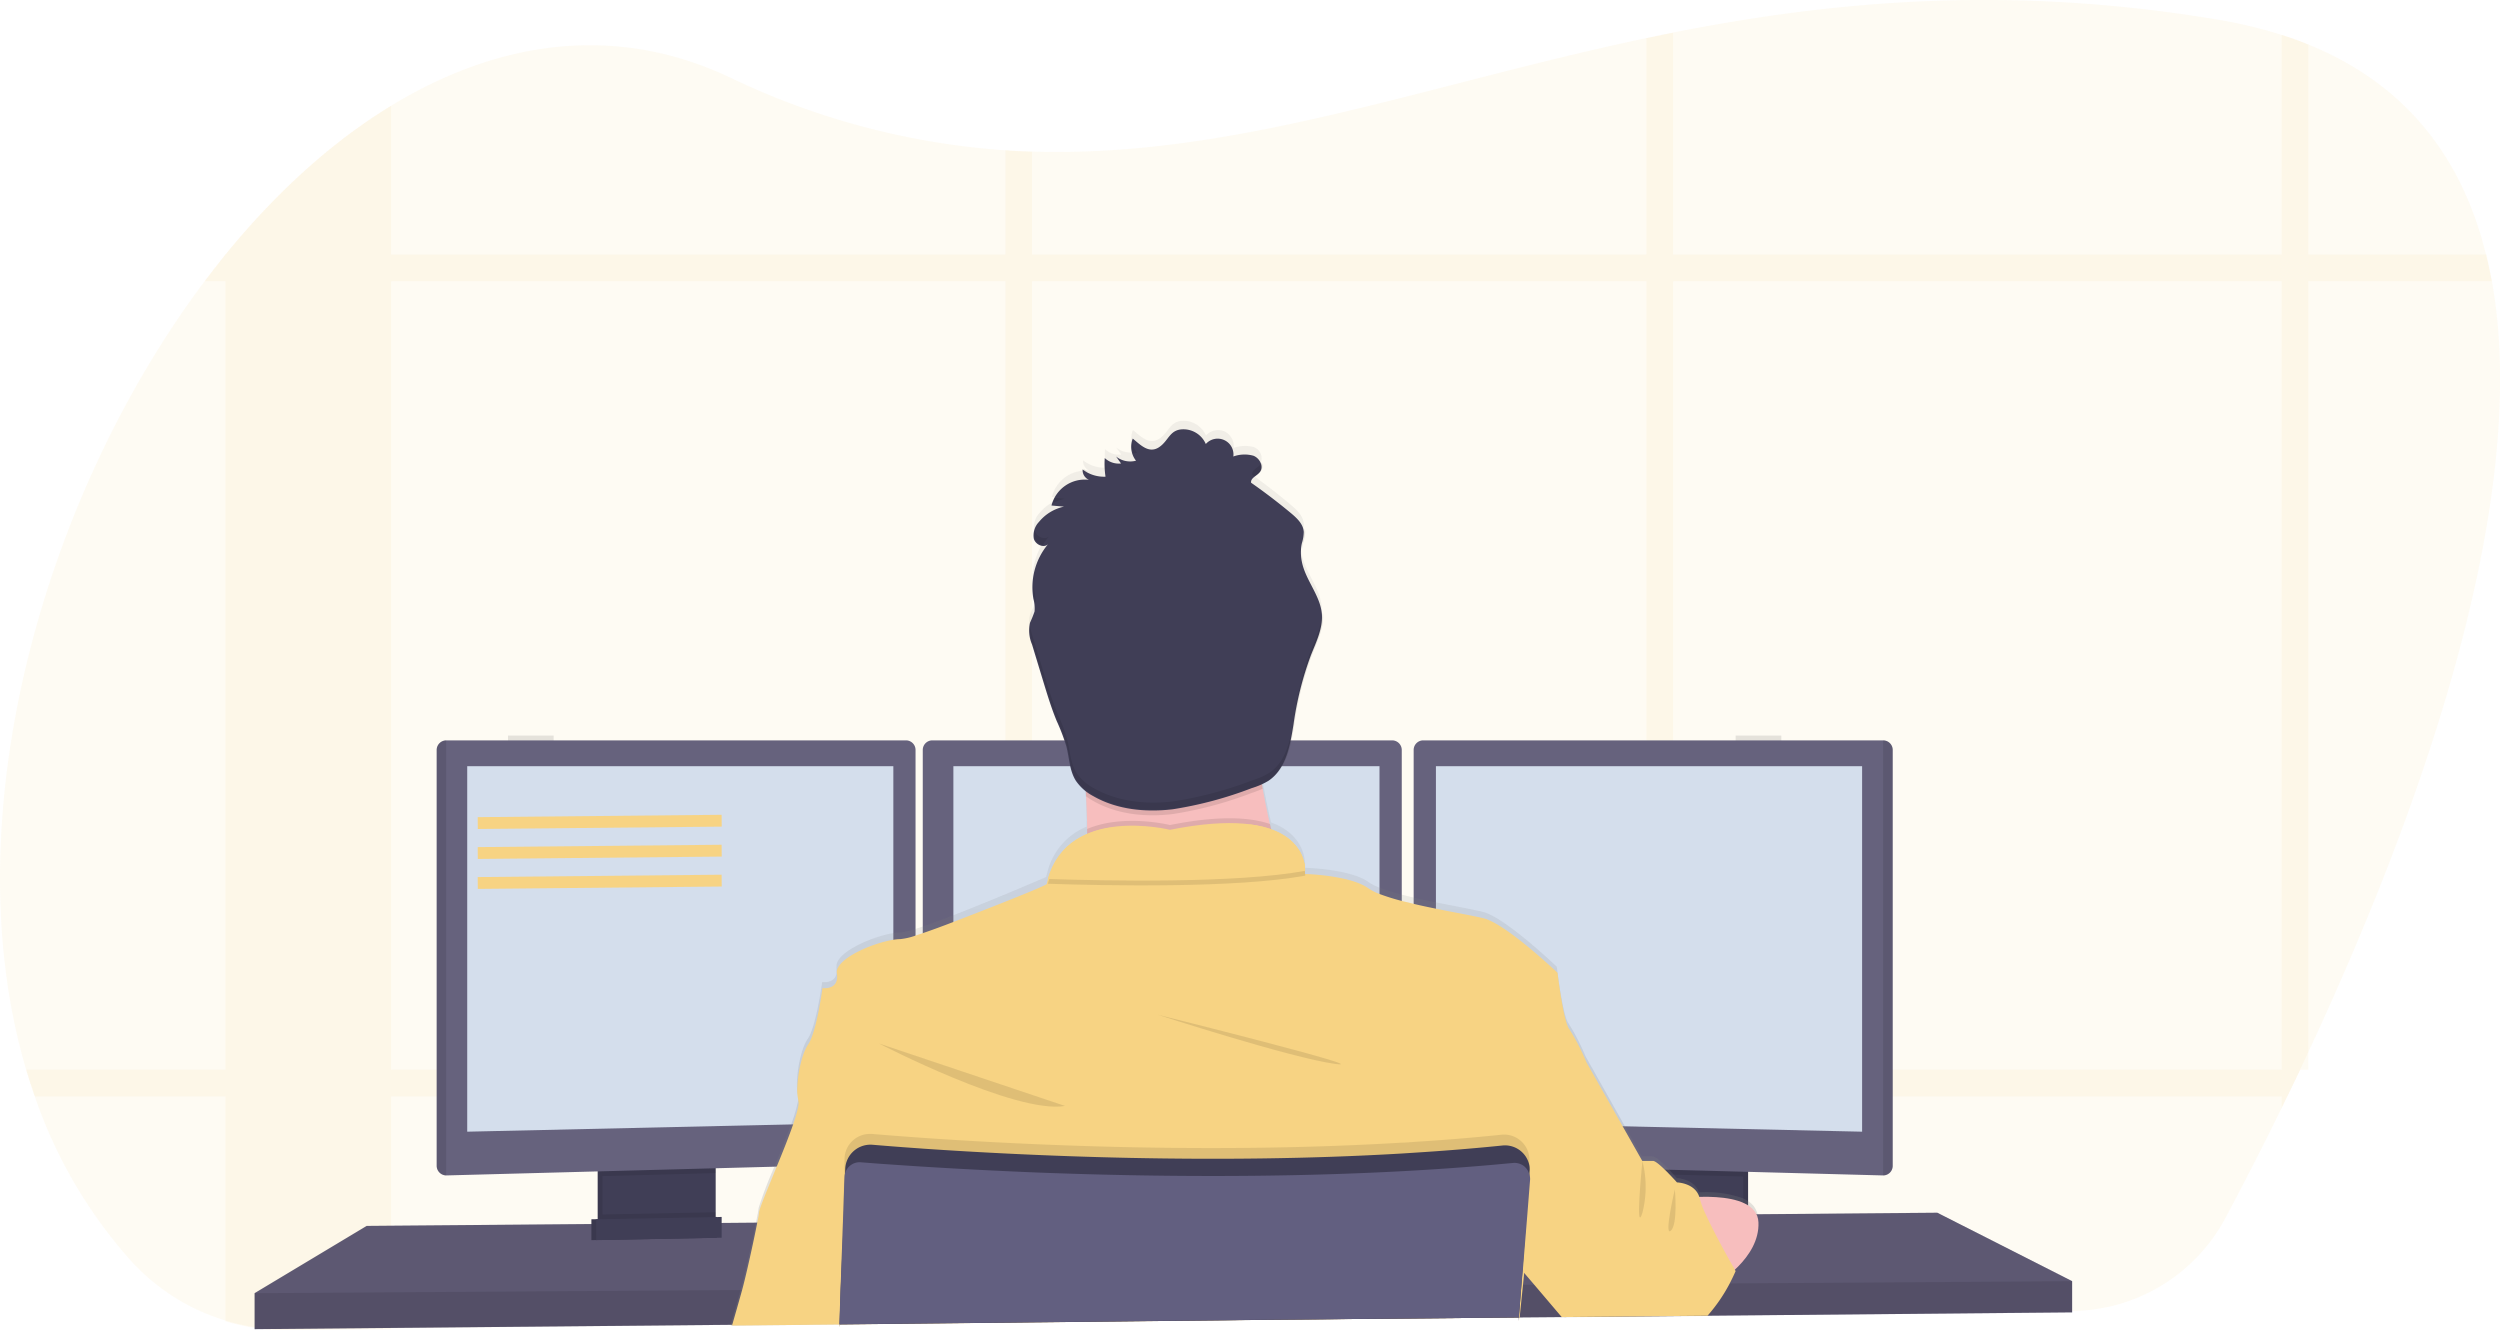 <svg xmlns="http://www.w3.org/2000/svg" xmlns:xlink="http://www.w3.org/1999/xlink" viewBox="0 0 422.29 224.73"><defs><style>.cls-1,.cls-3{fill:#f7d383;}.cls-1,.cls-2,.cls-7{opacity:0.1;}.cls-1,.cls-5,.cls-7{isolation:isolate;}.cls-4{fill:#746e8e;}.cls-13,.cls-5,.cls-7{fill:#010101;}.cls-5{opacity:0.2;}.cls-6{fill:#403e56;}.cls-8{fill:#66627d;}.cls-9{fill:#d4deec;}.cls-10{fill:#f7bebe;}.cls-11{fill:url(#Degradado_sin_nombre_2);}.cls-12{fill:#625f80;}.cls-14{fill:none;stroke:#f7d383;stroke-miterlimit:10;stroke-width:2px;}</style><linearGradient id="Degradado_sin_nombre_2" x1="289.59" y1="5026.52" x2="289.59" y2="5179.6" gradientTransform="matrix(1, 0, 0, -1, -79.34, 5250.58)" gradientUnits="userSpaceOnUse"><stop offset="0" stop-color="#808181" stop-opacity="0.25"/><stop offset="0.54" stop-color="#808181" stop-opacity="0.12"/><stop offset="1" stop-color="#808181" stop-opacity="0.1"/></linearGradient></defs><g id="Capa_2" data-name="Capa 2"><g id="Capa_1-2" data-name="Capa 1"><path class="cls-1" d="M389.92,177.7c-.47,1-.94,2-1.4,3-.73,1.54-1.46,3-2.17,4.51-.31.65-.63,1.3-.94,1.94-3.49,7.12-6.74,13.42-9.51,18.61A29.69,29.69,0,0,1,350,221.45l-61.5.67h-.65l-5.27.06-4.51,0-13.83.15h-.56l-7,.07h-.21l-43.4.47-38.73.41-4.5,0-28,.3h0l-18.15.2h-.19l-57.39.62-17.17.18A35.5,35.5,0,0,1,22.24,213.1,81,81,0,0,1,5.88,185.21c-.52-1.48-1-3-1.46-4.51C-8.07,138.46,7.16,84,34.57,47.5Q36.3,45.22,38.08,43l0,0c8.43-10.35,17.88-19,28-25.14C83.9,7,103.67,3.88,123.12,13a127.74,127.74,0,0,0,46.71,12.39c1.5.1,3,.17,4.5.21,34.16,1.08,66.18-11.23,103.77-19.17,1.5-.32,3-.63,4.51-.93C309.43.2,339.18-2.61,374.56,3.31A77.49,77.49,0,0,1,385.41,5.9c1.56.51,3.07,1,4.51,1.62,16.89,6.87,26.1,19.57,30,35.47.37,1.48.69,3,1,4.51C427.83,85.76,407.51,140,389.92,177.7Z"/><g class="cls-2"><path class="cls-3" d="M66.06,17.87V224.54l-17.17.19a35.66,35.66,0,0,1-10.81-1.55V43h0C46.54,32.65,56,24,66.06,17.87Z"/><path class="cls-3" d="M420.91,47.5H34.57Q36.3,45.22,38.08,43v0H420C420.32,44.48,420.64,46,420.91,47.5Z"/><path class="cls-3" d="M389.92,7.53V180.7h-1.4c-.73,1.53-1.46,3-2.17,4.51-.31.65-.63,1.29-.94,1.93V5.89C387,6.39,388.48,6.94,389.92,7.53Z"/><path class="cls-3" d="M282.61,5.53V222.19l-4.51.05V6.45Z"/><path class="cls-3" d="M174.33,25.63V223.37l-4.5,0v-198C171.33,25.52,172.84,25.57,174.33,25.63Z"/><path class="cls-3" d="M388.52,180.7c-.73,1.54-1.46,3-2.17,4.51H5.88c-.52-1.48-1-3-1.46-4.51Z"/></g><polygon class="cls-4" points="350.02 216.41 350.02 221.68 288.41 222.25 287.76 222.26 264.34 222.47 263.78 222.48 256.66 222.54 256.45 222.54 213.07 222.94 141.85 223.6 141.79 223.6 123.68 223.78 123.48 223.78 43.02 224.52 43.02 218.44 61.94 207.08 99.9 206.76 100.71 206.76 100.98 206.75 101.79 206.74 120.02 206.59 120.83 206.59 121.09 206.58 121.9 206.58 127.75 206.53 127.9 206.53 142.32 206.41 142.44 206.41 254.94 205.46 257.69 205.44 257.96 205.44 260.07 205.42 275.33 205.29 276.15 205.28 276.9 205.27 277.29 205.27 282.03 205.23 282.98 205.22 284.24 205.21 288.19 205.18 294.46 205.12 295.27 205.12 296.69 205.11 296.95 205.11 327.25 204.85 350.02 216.41"/><polygon class="cls-5" points="349.99 216.39 349.99 221.67 288.38 222.23 287.73 222.25 264.31 222.46 263.75 222.47 256.63 222.53 256.42 222.53 213.04 222.93 141.82 223.59 141.76 223.59 123.65 223.76 123.45 223.77 42.99 224.5 42.99 218.42 61.91 207.07 99.87 206.75 100.68 206.75 100.95 206.74 101.76 206.73 119.99 206.58 120.8 206.58 121.06 206.57 121.87 206.57 127.72 206.52 127.87 206.51 142.29 206.39 142.41 206.39 254.91 205.44 257.66 205.42 257.93 205.42 260.04 205.4 275.3 205.28 276.12 205.27 276.87 205.26 277.25 205.26 282 205.22 282.94 205.21 284.2 205.2 288.16 205.16 294.43 205.11 295.24 205.1 296.66 205.09 296.92 205.09 327.22 204.84 349.99 216.39"/><path class="cls-6" d="M120.08,196.13v9.94a2.47,2.47,0,0,1-1.42,2.24,2.39,2.39,0,0,1-1,.25l-14.16.3a2.41,2.41,0,0,1-1.09-.24,2.46,2.46,0,0,1-1.45-2.25V196.13Z"/><path class="cls-7" d="M120.08,196.13v9.94a2.47,2.47,0,0,1-1.42,2.24,2.39,2.39,0,0,1-1,.25l-14.16.3a2.41,2.41,0,0,1-1.09-.24,2.46,2.46,0,0,1-1.45-2.25V196.13Z"/><path class="cls-6" d="M120.89,196.13v9.94a2.47,2.47,0,0,1-1.42,2.24,2.39,2.39,0,0,1-1,.25l-14.16.3a2.41,2.41,0,0,1-1.09-.24,2.46,2.46,0,0,1-1.45-2.25V196.13Z"/><rect class="cls-6" x="276.15" y="196.13" width="19.13" height="12.77"/><rect class="cls-7" x="276.15" y="196.13" width="19.13" height="12.77"/><rect class="cls-6" x="275.33" y="196.13" width="19.13" height="12.77"/><rect class="cls-7" x="85.81" y="124.25" width="7.71" height="6.93"/><polygon class="cls-7" points="120.89 196.13 120.89 198.15 101.76 198.66 101.76 196.13 120.89 196.13"/><path class="cls-8" d="M154.65,126.66v68.22a1.62,1.62,0,0,1-1.56,1.6l-77.72,2.07h0a1.64,1.64,0,0,1-1.61-1.61V126.66a1.63,1.63,0,0,1,1.61-1.6h77.7A1.62,1.62,0,0,1,154.65,126.66Z"/><path class="cls-7" d="M75.37,125.06v73.49h0a1.64,1.64,0,0,1-1.61-1.61V126.66a1.63,1.63,0,0,1,1.61-1.6Z"/><polygon class="cls-9" points="78.92 129.42 150.9 129.42 150.9 189.54 78.92 191.16 78.92 129.42"/><rect class="cls-7" x="293.18" y="124.25" width="7.71" height="7.06"/><polygon class="cls-7" points="294.46 196.13 294.46 198.73 275.33 198.22 275.33 196.13 294.46 196.13"/><path class="cls-8" d="M319.71,126.66v70.28a1.62,1.62,0,0,1-1.62,1.61h0l-77.74-2.07a1.62,1.62,0,0,1-1.56-1.6V126.66a1.62,1.62,0,0,1,1.6-1.6h77.7A1.62,1.62,0,0,1,319.71,126.66Z"/><path class="cls-7" d="M319.71,126.66v70.28a1.62,1.62,0,0,1-1.62,1.61h0V125.06h0A1.62,1.62,0,0,1,319.71,126.66Z"/><polygon class="cls-9" points="314.54 129.42 242.55 129.42 242.55 189.54 314.54 191.16 314.54 129.42"/><path class="cls-8" d="M236.78,126.66v68.22a1.63,1.63,0,0,1-1.57,1.6l-77.72,2.07h0a1.62,1.62,0,0,1-1.62-1.61V126.66a1.62,1.62,0,0,1,1.6-1.6h77.7A1.63,1.63,0,0,1,236.78,126.66Z"/><polygon class="cls-9" points="161.04 129.42 233.02 129.42 233.02 189.54 161.04 191.16 161.04 129.42"/><polygon class="cls-7" points="350.02 216.41 350.02 221.68 288.41 222.25 287.76 222.26 264.34 222.47 263.78 222.48 256.66 222.54 256.45 222.54 213.07 222.94 141.85 223.6 141.79 223.6 123.68 223.78 123.48 223.78 43.02 224.52 43.02 218.44 125.15 217.9 125.35 217.9 141.97 217.78 142.05 217.78 256.85 217.02 256.97 217.02 257.04 217.02 257.23 217.02 259.17 217.01 259.76 217.01 289.97 216.8 291.75 216.8 292.15 216.79 350.02 216.41"/><circle class="cls-10" cx="197.6" cy="110.36" r="20.82"/><path class="cls-11" d="M123.44,223.92a.48.48,0,0,1,0-.14c.4-1.46,1.12-3.92,1.66-5.88l.2-.71c.59-2.22,1.75-7.42,2.4-10.66.22-1.14.4-2,.44-2.47a67,67,0,0,1,2.68-7c1-2.37,2-5,2.81-7.14a25,25,0,0,0,1.18-4,1.83,1.83,0,0,0,0-.87,6.15,6.15,0,0,1-.19-1.42h0c-.09-2.51.66-6.48,1.82-8.15,1.42-2,2.43-9.6,2.43-9.6s2.1.31,2.43-1.43a2.16,2.16,0,0,0,0-.57,3.4,3.4,0,0,0,0-.45c-.36-2.53,6-5.22,9.53-5.8a7.07,7.07,0,0,1,1.21-.11,11,11,0,0,0,2.54-.59c.38-.11.78-.25,1.22-.4,1.49-.51,3.27-1.17,5.17-1.9,7.12-2.76,15.74-6.49,15.74-6.49.06-.29.13-.56.21-.83a11.22,11.22,0,0,1,6.63-7.68h0v-.81c0-1.4-.06-2.84-.12-4.28,0-.28,0-.56,0-.84v-.45c0-.29,0-.57,0-.85l-.07-.06a6.55,6.55,0,0,1-1.58-1.7,6.2,6.2,0,0,1-.58-1.22,36.29,36.29,0,0,1-1-4.36l-.08-.3a33.13,33.13,0,0,0-1.62-4.29c-.9-2.2-1.59-4.46-2.27-6.75L175,109.57l-.64-2.13c-.12-.4-.25-.81-.34-1.21h0c0-.19-.08-.38-.11-.57h0a4.08,4.08,0,0,1,.1-1.87c.16-.41.34-.82.54-1.22a3.38,3.38,0,0,0,.2-.56h0l0-.13a2.1,2.1,0,0,0,.05-.43,8.34,8.34,0,0,0-.21-1.58s0,0,0,0a.52.52,0,0,1,0-.11,8.3,8.3,0,0,1-.15-1.22,11.58,11.58,0,0,1,1.41-6.31l.07-.15a12.29,12.29,0,0,1,.75-1.13h0a6.26,6.26,0,0,1,.41-.49,1.46,1.46,0,0,1-2-.28,1.29,1.29,0,0,1-.22-.3,1.14,1.14,0,0,1-.1-.19s0-.1-.05-.15a3.33,3.33,0,0,1,.86-2.86,7.55,7.55,0,0,1,2.33-1.91h0a.8.8,0,0,1,.16-.08,6.64,6.64,0,0,1,1.07-.43h0q.33-.1.66-.18l-1.5-.14-.61,0a5.87,5.87,0,0,1,5.27-4.43h.44a4.46,4.46,0,0,1,.63,0,1.8,1.8,0,0,1-1.07-1.75A5.84,5.84,0,0,0,186.64,79h.15c-.07-.44-.11-.88-.14-1.33h0a13.67,13.67,0,0,1,0-1.81,3.42,3.42,0,0,0,2.75.92l-.84-1.18a3.87,3.87,0,0,0,2.66.84l.19,0a2.66,2.66,0,0,0,.49-.1h0l-.21-.3,0,0a4.4,4.4,0,0,1-.4-.85,3.57,3.57,0,0,1-.1-.35h0a3.56,3.56,0,0,1,.18-2.21c1.31,1.09,2.75,2.59,4.47,1.46s1.77-3.21,4.46-3a4.16,4.16,0,0,1,3.41,2.48,2.74,2.74,0,0,1,3.11-.71,2.79,2.79,0,0,1,1.57,2.8,5.63,5.63,0,0,1,3.39-.14,2,2,0,0,1,1.15,2.71l-.06.08c-.5.64-1.6,1-1.48,1.8l.17.13.53.38h0c2.06,1.49,4.08,3.06,6,4.7,1,.85,2.07,1.86,2.14,3.18a3.48,3.48,0,0,1-.09,1h0c-.07.32-.16.63-.23.95a7.75,7.75,0,0,0-.13,2.45h0c0,.24.06.48.1.72.63,3.13,3.13,5.72,3.38,8.92v.22a8.8,8.8,0,0,1,0,1,22,22,0,0,1-1.82,5.68l-.13.34a57.65,57.65,0,0,0-2.84,11.42,40.5,40.5,0,0,1-.81,4.09,10.84,10.84,0,0,1-2.06,4.23,6.57,6.57,0,0,1-1.36,1.22,7.42,7.42,0,0,1-1.08.57v0c.05.25.08.5.13.75s0,.26.07.4h0v0c.34,1.91.73,3.79,1.14,5.58l.2.88c5.11,1.85,5.72,5.63,5.75,7.08a2.81,2.81,0,0,1,0,.58s7.71.2,10.75,2.43a7.89,7.89,0,0,0,1.83.93,31.27,31.27,0,0,0,3.75,1.17c.65.18,1.34.34,2,.5,1.22.28,2.51.56,3.75.81,3.32.67,6.45,1.22,8,1.63,3.79.95,12.44,9.25,12.44,9.25s1,8.37,2,9.59a36.55,36.55,0,0,1,2.84,5.51l6.71,11.93,2.84,5h1.82a3,3,0,0,1,1.3.85c.49.43,1,1,1.49,1.45l.78.83.49.54s2.94.08,3.74,2.41a18.41,18.41,0,0,1,7.42,1,6.35,6.35,0,0,1,.81.44,3.52,3.52,0,0,1,1.67,2.29,4,4,0,0,1,.08.59v.69c-.15,3.07-2.15,5.62-4,7.34l.13.23s-.06.15-.18.41l-.11.26h0c-.24.51-.62,1.28-1.12,2.17a25.86,25.86,0,0,1-3.88,5.34l-.12.13-23.42.21-.07-.08L259.76,217l-2.26-2.69-.07-.09-.06.65-.22,2.15-.53,5.19,0,.26v.07l-.06.6.05-.6h-.12l-43.39.41-71.23.78v.34h-.05v-.34l-18.15.2Z"/><path class="cls-10" d="M218.42,152.94s-40.35,4.87-36.5,0c1.4-1.76,1.79-7,1.71-12.91,0-1.81-.09-3.68-.18-5.54-.45-8.92-1.53-17.64-1.53-17.64s35.29-16.63,31.23-3.45c-1.62,5.33-1.09,12.8.14,19.82.36,2.05.78,4.06,1.22,6A141.78,141.78,0,0,0,218.42,152.94Z"/><path class="cls-7" d="M218.42,152.94s-40.35,4.87-36.5,0c1.4-1.76,1.79-7,1.71-12.91,6.15-2.63,14-.67,14-.67,8.24-1.65,13.52-1.33,16.9-.17A141.78,141.78,0,0,0,218.42,152.94Z"/><path class="cls-3" d="M141.83,224.06v-.34l71.22-.77,43.4-.41h.12l0,.6.06-.6h.07v-.07l.56-5.45.21-2.07.06-.64.06-.54,2.51-8.36,2.5-8.34,2.11-7,3.22-10.74a35.64,35.64,0,0,0-2.84-5.48c-1-1.21-2-9.53-2-9.53s-8.66-8.24-12.44-9.19c-1.59-.41-4.72-.94-8-1.62-1.25-.25-2.53-.52-3.76-.81l-2-.49A37,37,0,0,1,233,151a8.75,8.75,0,0,1-1.83-.93c-3-2.19-10.45-2.44-10.74-2.44h0v-.06a4.34,4.34,0,0,0,0-.51,4,4,0,0,0,0-.57.49.49,0,0,0,0-.2c0-.15,0-.3-.08-.46s0-.15-.05-.22a7,7,0,0,0-.51-1.41,1.24,1.24,0,0,0-.1-.2A7,7,0,0,0,219,143l-.17-.21a8,8,0,0,0-1.1-1.07c-.11-.09-.22-.18-.34-.26l-.21-.14-.36-.24-.34-.19a9.15,9.15,0,0,0-.94-.47l-.34-.14-.44-.17h0l-.31-.12-.71-.22-.38-.1-.4-.09-.41-.08c-.4-.09-.84-.16-1.29-.22l-.47,0-.47-.05-.49,0-.7,0-.81,0a50.74,50.74,0,0,0-10.64,1.13,29.28,29.28,0,0,0-7.41-.68h-.35l-.4,0h-.26l-.53,0a4.6,4.6,0,0,0-.52.06l-.54.08-.26,0-.81.15-.27.06c-.35.08-.71.17-1.06.28l-.52.16-.26.09-.26.1-.25.1-.31.12a4.54,4.54,0,0,0-.45.21,1.15,1.15,0,0,0-.25.12l-.25.12a12,12,0,0,0-2.52,1.78l-.2.2-.21.21-.19.21a9.19,9.19,0,0,0-.74.91l-.19.26a10.91,10.91,0,0,0-.7,1.19l-.15.29a13.72,13.72,0,0,0-.81,2.13c-.07.27-.14.54-.2.81S168.16,153,161,155.75c-1.89.73-3.68,1.39-5.17,1.89l-1.22.41a11.05,11.05,0,0,1-2.53.58,8.27,8.27,0,0,0-1.22.12c-3.27.53-8.88,2.83-9.49,5.15a1.38,1.38,0,0,0,0,.57v0c.4,2.84-2.44,2.44-2.44,2.44s-1,7.5-2.43,9.53c-1,1.46-1.73,4.71-1.82,7.17h0a7.91,7.91,0,0,0,.18,2.28V186c.16.54-.23,2-.89,3.93-.72,2.09-1.76,4.68-2.77,7.13-1.51,3.7-2.94,7.06-3,7.8,0,.33-.14.92-.29,1.67-.59,3.09-1.9,9-2.55,11.36-.49,1.78-1.19,4.21-1.67,5.88a.57.57,0,0,1,0,.14l18.18-.18v.34h0Z"/><path class="cls-7" d="M148.47,176.26s23.11,12,31.43,10.55Z"/><path class="cls-7" d="M195.51,171.39s22.51,7.3,30,8.32S195.51,171.39,195.51,171.39Z"/><path class="cls-7" d="M220.48,147.91c-11.76,2.16-33.91,1.69-43.48,1.37,3.51-12.58,20.62-8.3,20.62-8.3C218.79,136.75,220.41,145.52,220.48,147.91Z"/><path class="cls-3" d="M220.48,147.09c-11.76,2.17-33.91,1.7-43.48,1.38,3.51-12.58,20.62-8.3,20.62-8.3C218.79,135.94,220.41,144.71,220.48,147.09Z"/><path class="cls-10" d="M282.91,202.52s13.85-2.13,14.12,3.95S290,216.81,290,216.81Z"/><path class="cls-7" d="M213.29,133.22a16.73,16.73,0,0,1-1.82.71,65,65,0,0,1-13.38,3.58c-4.61.55-9.44.07-13.45-2.23a12.09,12.09,0,0,1-1.22-.79c-.44-8.92-1.52-17.64-1.52-17.64s35.28-16.63,31.23-3.45C211.51,118.73,212.06,126.2,213.29,133.22Z"/><path class="cls-6" d="M191.89,77.82a3.82,3.82,0,0,1-3.37-.71l.84,1.18a3.45,3.45,0,0,1-2.75-.92,14.43,14.43,0,0,0,.13,3.15,5.93,5.93,0,0,1-3.87-1.22,1.78,1.78,0,0,0,1.07,1.75,5.82,5.82,0,0,0-6.33,4.34l2.12.19a7.51,7.51,0,0,0-4.24,2.59,3.29,3.29,0,0,0-.86,2.84c.29,1,1.66,1.62,2.4.91a11.38,11.38,0,0,0-2.47,9.25,5.88,5.88,0,0,1,.19,2.13,19.37,19.37,0,0,1-.77,1.9,6,6,0,0,0,.34,3.65l1.9,6.25c.69,2.26,1.38,4.53,2.28,6.71a32.73,32.73,0,0,1,1.62,4.26c.51,2,.53,4.12,1.62,5.83a8.17,8.17,0,0,0,2.91,2.57c4,2.3,8.86,2.78,13.45,2.23a64.81,64.81,0,0,0,13.36-3.58,12.1,12.1,0,0,0,2.78-1.22c3-2,3.69-6,4.26-9.59a55.11,55.11,0,0,1,2.95-11.68c.89-2.22,2-4.48,1.84-6.87-.25-3.17-2.76-5.73-3.38-8.85a7.6,7.6,0,0,1,0-3.15,7.27,7.27,0,0,0,.32-1.9c-.07-1.31-1.14-2.32-2.14-3.16q-3.28-2.73-6.76-5.16c-.12-.81,1-1.16,1.48-1.8.71-.91,0-2.34-1.09-2.76a5.55,5.55,0,0,0-3.39.13A2.67,2.67,0,0,0,203.68,75a4.13,4.13,0,0,0-3.42-2.47c-2.69-.21-2.74,1.85-4.46,3s-3.14-.36-4.46-1.45A3.78,3.78,0,0,0,191.89,77.82Z"/><path class="cls-3" d="M293.18,214.69s-.36.86-1,2.1a27.42,27.42,0,0,1-3.65,5.34l-.11.12h-.65l-23.42.22h-.56l-.07-.09L259.15,217l-1.71-2-.07-.08-.15-.17-.08-.1-.1-.13-3.33-3.95,1.21-5.06,2.08-8.55.05-.2.4-1.62.29-1.22,1-4L262,176.27l5.88,3,6.2,10.95,3.33,5.88h1.82c.35,0,1.14.66,1.93,1.43.29.27.57.56.81.81.73.75,1.3,1.39,1.3,1.39s2.95.06,3.75,2.39c0,.11.07.23.1.34a15.58,15.58,0,0,0,1,2.66c.52,1.14,1.18,2.44,1.84,3.73,1.24,2.37,2.5,4.63,3,5.45l0,.1Z"/><path class="cls-7" d="M258.34,196.38l0,.58v0l-.07.93-.54,7.51-.65,9-.19,2.55-.4,5.45v.07l-43.4.4-71.21.77v.34h-.05v-.45l.18-5.82.35-11.38.3-9.65,0-1a4.27,4.27,0,0,1,4.4-4.14h.23c1.91.16,4.4.36,7.37.57l1.22.09c17.17,1.2,48.89,2.74,80.91.81.67,0,1.35-.07,2-.12,5-.31,9.93-.71,14.84-1.22a4.28,4.28,0,0,1,4.69,3.8,3.86,3.86,0,0,1,0,.76Z"/><path class="cls-6" d="M141.83,224.06v-.34l71.22-.77,43.4-.41h.12v-.07L257,217l.17-2.43.66-9.17.53-7.26V198a4.2,4.2,0,0,0,0-1,0,0,0,0,0,0,0,4.2,4.2,0,0,0-4.63-3.5c-4.91.5-9.87.9-14.83,1.21l-2,.13c-32,1.9-63.74.36-80.91-.81l-1.21-.09c-3-.21-5.46-.41-7.38-.57a4.27,4.27,0,0,0-4.56,3.46,4.93,4.93,0,0,0-.07.66l-.27,9L142,217.8l-.18,5.83v.43Z"/><path class="cls-12" d="M258.46,199.22l-.49,6.22-.75,9.26L257,217l-.41,5.2,0,.26v.07h0l-.06.6,0-.6h-.12l-43.39.4-71.24.77v-.11l.2-5.82.41-11.38.26-7.57a2.58,2.58,0,0,1,1.24-2.13,2.5,2.5,0,0,1,1.53-.36l3.12.24c2,.14,4.43.31,7.28.49,5.27.33,11.88.69,19.46,1,21.09.81,49.56,1.09,76.6-1.28l3.71-.34a2.65,2.65,0,0,1,1.76.48,2.55,2.55,0,0,1,.81,1,1.86,1.86,0,0,1,.1.25A2.5,2.5,0,0,1,258.46,199.22Z"/><path class="cls-7" d="M120.89,204.77v1.3a2.47,2.47,0,0,1-1.42,2.24l-16.26.31a2.46,2.46,0,0,1-1.45-2.25v-1.22Z"/><polygon class="cls-6" points="121.09 209.07 99.9 209.48 99.9 205.96 121.09 205.56 121.09 209.07"/><polygon class="cls-7" points="121.09 209.07 99.9 209.48 99.9 205.96 121.09 205.56 121.09 209.07"/><polygon class="cls-6" points="121.9 209.07 100.71 209.48 100.71 205.96 121.9 205.56 121.9 209.07"/><g class="cls-2"><path class="cls-13" d="M192.06,76.49a3.93,3.93,0,0,1-.77-1.76,4,4,0,0,0,.17,1.87A4.21,4.21,0,0,0,192.06,76.49Z"/><path class="cls-13" d="M186.91,79.19a12.66,12.66,0,0,1-.15-1.51v1.51Z"/><path class="cls-13" d="M220,92.72a6.68,6.68,0,0,1,.15-1.08,7.13,7.13,0,0,0,.32-1.9,3.18,3.18,0,0,0-.06-.43c-.07.38-.18.75-.26,1.12A8,8,0,0,0,220,92.72Z"/><path class="cls-13" d="M211.53,80.19l.44.32a8.09,8.09,0,0,0,1-.9,1.48,1.48,0,0,0,.15-1.48,1.35,1.35,0,0,1-.15.26C212.51,79,211.41,79.38,211.53,80.19Z"/><path class="cls-13" d="M178.2,84.09a4.85,4.85,0,0,0-.35.92,7.31,7.31,0,0,1,2-.76Z"/><path class="cls-13" d="M183.79,79.68a7.66,7.66,0,0,1-.76-.5,1.56,1.56,0,0,0,0,.48A3.47,3.47,0,0,1,183.79,79.68Z"/><path class="cls-13" d="M223.44,103.57a20.77,20.77,0,0,1-1.82,5.73,54.38,54.38,0,0,0-3,11.68c-.56,3.57-1.21,7.61-4.25,9.59a12.22,12.22,0,0,1-2.77,1.22,65.72,65.72,0,0,1-13.39,3.58c-4.6.55-9.43.06-13.45-2.23a8.17,8.17,0,0,1-2.91-2.57c-1.08-1.71-1.1-3.86-1.62-5.83a32.73,32.73,0,0,0-1.62-4.26c-.9-2.18-1.59-4.46-2.27-6.71-.64-2.08-1.27-4.17-1.91-6.25a12.89,12.89,0,0,1-.46-1.93,7.24,7.24,0,0,0,.46,3.14c.64,2.09,1.27,4.18,1.91,6.26.68,2.26,1.37,4.52,2.27,6.7a32.86,32.86,0,0,1,1.62,4.27c.51,2,.53,4.11,1.62,5.83a8.17,8.17,0,0,0,2.91,2.57c4,2.29,8.86,2.77,13.45,2.22A65.59,65.59,0,0,0,211.64,133a12.65,12.65,0,0,0,2.77-1.21c3-2,3.69-6,4.25-9.59a54.47,54.47,0,0,1,3-11.69c.88-2.22,2-4.48,1.83-6.87C223.45,103.62,223.44,103.6,223.44,103.57Z"/><path class="cls-13" d="M174.9,102v0a5.66,5.66,0,0,0-.18-2.13,10.35,10.35,0,0,1-.16-1.35,11,11,0,0,0,.16,2.56C174.78,101.36,174.86,101.68,174.9,102Z"/><path class="cls-13" d="M176.14,92.08a11.85,11.85,0,0,1,1.06-1.49c-.74.71-2.11.08-2.4-.9a2.26,2.26,0,0,0,0,1.21A1.75,1.75,0,0,0,176.14,92.08Z"/></g><path class="cls-7" d="M277.43,196.13a17.57,17.57,0,0,1,0,8.72C276.15,208.91,277.43,196.13,277.43,196.13Z"/><path class="cls-7" d="M282.91,200.89s.54,5.92-.68,7S282.91,200.89,282.91,200.89Z"/><line class="cls-14" x1="80.7" y1="139.03" x2="121.9" y2="138.63"/><line class="cls-14" x1="80.7" y1="144.09" x2="121.9" y2="143.69"/><line class="cls-14" x1="80.7" y1="149.15" x2="121.9" y2="148.75"/></g></g></svg>